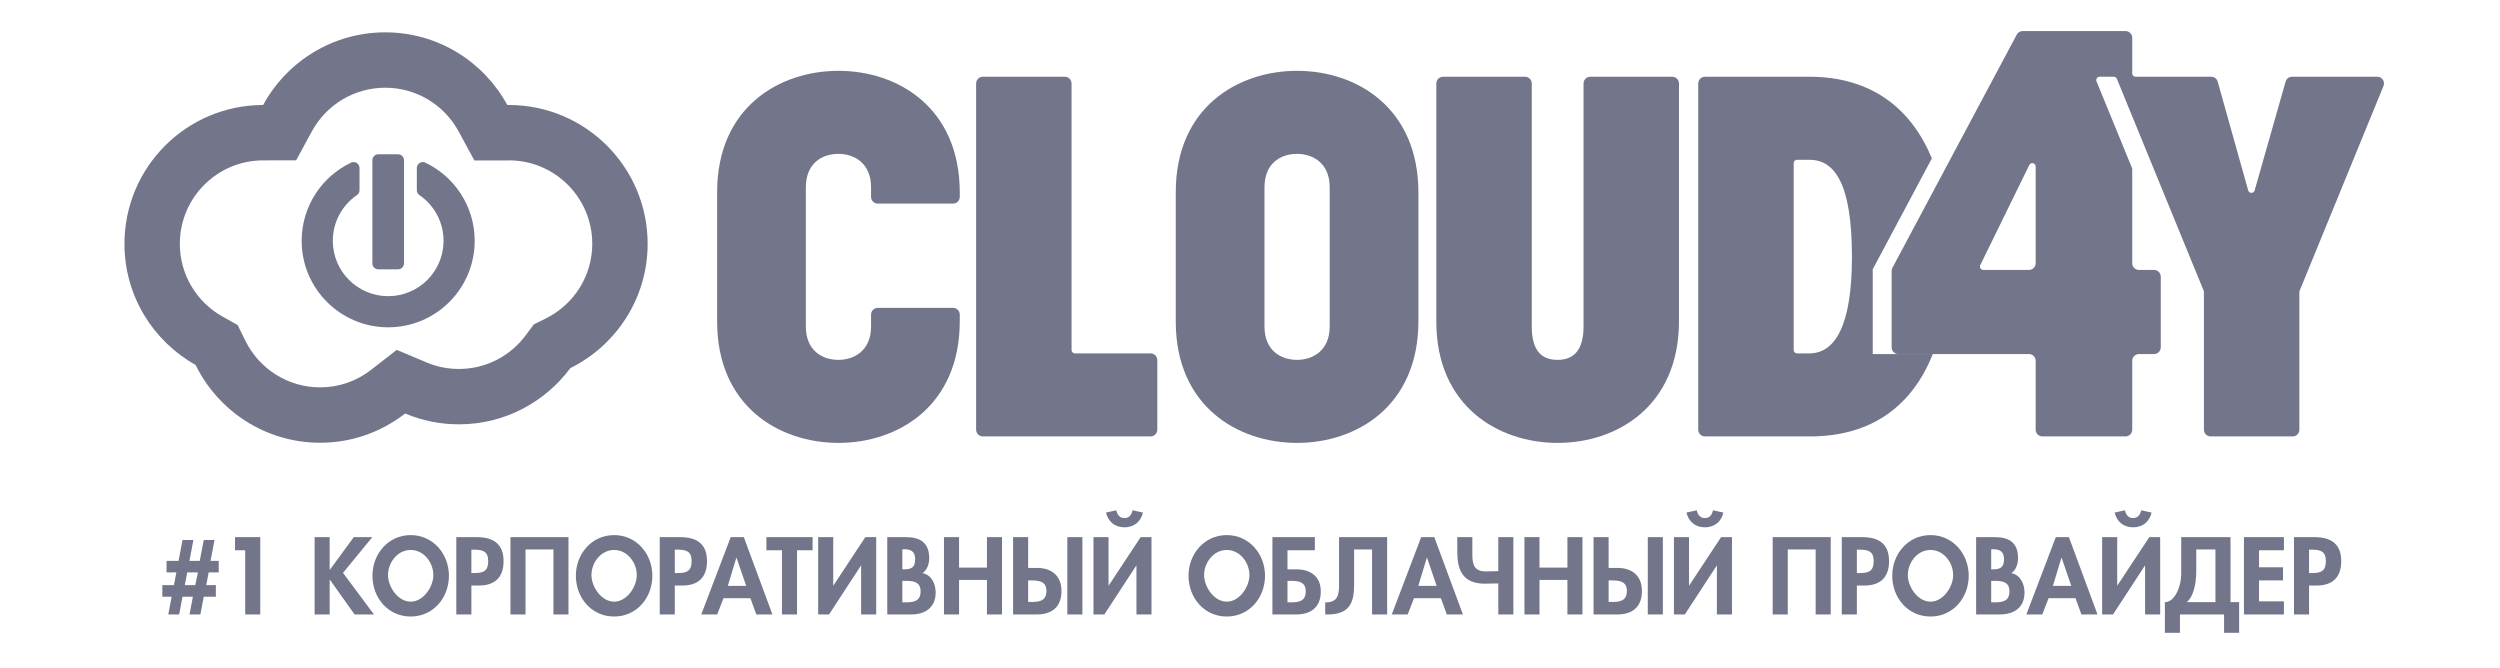 <svg width="161" height="43" viewBox="0 0 161 43" fill="none" xmlns="http://www.w3.org/2000/svg">
<path fill-rule="evenodd" clip-rule="evenodd" d="M137.315 27.674V23.234C137.315 22.996 137.509 22.801 137.747 22.801H138.722C138.96 22.801 139.154 22.607 139.154 22.369V17.814C139.154 17.576 138.96 17.382 138.722 17.382H137.747C137.509 17.382 137.315 17.188 137.315 16.95V10.853L135.016 5.241C134.988 5.172 134.996 5.1 135.037 5.038C135.078 4.977 135.142 4.943 135.216 4.943H136.127C136.217 4.943 136.293 4.994 136.327 5.077L141.933 18.764V27.674C141.933 27.912 142.127 28.106 142.365 28.106H147.648C147.886 28.106 148.08 27.912 148.08 27.674V18.764L153.497 5.539C153.553 5.401 153.538 5.257 153.455 5.134C153.373 5.01 153.245 4.943 153.097 4.943H147.608C147.412 4.943 147.245 5.068 147.192 5.257L145.199 12.263C145.172 12.358 145.089 12.42 144.991 12.42C144.892 12.42 144.809 12.357 144.783 12.262L142.82 5.258C142.767 5.069 142.601 4.943 142.404 4.943H137.531C137.412 4.943 137.315 4.845 137.315 4.726V2.432C137.315 2.194 137.121 2 136.882 2H130.26C130.096 2 129.956 2.084 129.879 2.229L121.871 17.247C121.836 17.313 121.821 17.377 121.821 17.451V22.369C121.821 22.607 122.015 22.801 122.253 22.801H130.664C130.902 22.801 131.097 22.996 131.097 23.234V27.674C131.097 27.912 131.291 28.106 131.529 28.106H136.882C137.121 28.106 137.315 27.912 137.315 27.674ZM130.664 17.382H127.725C127.648 17.382 127.582 17.345 127.541 17.28C127.501 17.215 127.497 17.14 127.53 17.071L130.686 10.627C130.731 10.535 130.83 10.488 130.929 10.511C131.028 10.534 131.097 10.62 131.097 10.721V16.95C131.097 17.188 130.902 17.382 130.664 17.382Z" fill="#73768B"/>
<path fill-rule="evenodd" clip-rule="evenodd" d="M83.532 28.523C87.353 28.523 91.346 26.162 91.346 20.674C91.346 17.919 91.346 15.164 91.346 12.409C91.346 6.922 87.353 4.561 83.532 4.561C79.712 4.561 75.719 6.922 75.719 12.374C75.719 15.153 75.719 17.931 75.719 20.709C75.719 26.162 79.712 28.523 83.532 28.523ZM85.632 21.022C85.632 22.584 84.54 23.175 83.532 23.175C82.49 23.175 81.433 22.584 81.433 21.022C81.433 18.035 81.433 15.049 81.433 12.062C81.433 10.499 82.49 9.909 83.532 9.909C84.54 9.909 85.632 10.499 85.632 12.062C85.632 15.049 85.632 18.035 85.632 21.022Z" fill="#73768B"/>
<path fill-rule="evenodd" clip-rule="evenodd" d="M116.521 22.758H115.73C115.611 22.758 115.514 22.661 115.514 22.542V10.507C115.514 10.388 115.611 10.29 115.73 10.29H116.521C118.153 10.29 119.265 11.819 119.265 16.542C119.265 20.952 118.188 22.758 116.521 22.758ZM116.556 28.106C120.649 28.106 123.186 26.031 124.474 22.801H120.604V17.343L124.413 10.2C123.095 7.016 120.549 4.942 116.521 4.942H109.799C109.561 4.942 109.367 5.136 109.367 5.375V27.674C109.367 27.912 109.561 28.106 109.799 28.106H116.556Z" fill="#73768B"/>
<path fill-rule="evenodd" clip-rule="evenodd" d="M100.313 28.523C104.133 28.523 108.127 26.161 108.127 20.674V5.375C108.127 5.136 107.933 4.942 107.694 4.942H102.412C102.174 4.942 101.98 5.137 101.98 5.375V21.021C101.98 22.584 101.32 23.175 100.313 23.175C99.271 23.175 98.646 22.584 98.646 21.021V5.375C98.646 5.136 98.452 4.942 98.214 4.942H92.931C92.693 4.942 92.499 5.137 92.499 5.375V20.709C92.499 26.161 96.493 28.523 100.313 28.523Z" fill="#73768B"/>
<path fill-rule="evenodd" clip-rule="evenodd" d="M74.531 27.674V23.19C74.531 22.952 74.337 22.758 74.099 22.758H69.225C69.106 22.758 69.009 22.661 69.009 22.542V5.375C69.009 5.136 68.815 4.942 68.577 4.942H63.295C63.057 4.942 62.862 5.137 62.862 5.375V27.674C62.862 27.912 63.057 28.106 63.295 28.106H74.099C74.337 28.106 74.531 27.912 74.531 27.674Z" fill="#73768B"/>
<path fill-rule="evenodd" clip-rule="evenodd" d="M32.844 10.328C32.787 10.331 32.73 10.332 32.672 10.332H30.549L29.537 8.466C28.596 6.73 26.789 5.649 24.809 5.649C22.83 5.649 21.024 6.73 20.082 8.463L19.071 10.326L16.951 10.328C13.983 10.33 11.581 12.734 11.581 15.703C11.581 17.657 12.637 19.439 14.337 20.39L15.306 20.933L15.795 21.93C16.7 23.77 18.556 24.946 20.616 24.946C21.815 24.946 22.956 24.551 23.902 23.815L25.551 22.532L27.476 23.343C28.136 23.622 28.84 23.761 29.556 23.761C31.269 23.761 32.849 22.95 33.866 21.58L34.377 20.892L35.145 20.511C36.975 19.605 38.142 17.753 38.142 15.703C38.142 12.759 35.778 10.369 32.844 10.328ZM41.708 15.703C41.708 19.213 39.678 22.245 36.729 23.707C35.101 25.898 32.499 27.327 29.556 27.327C28.327 27.327 27.157 27.079 26.091 26.63C24.578 27.807 22.681 28.513 20.616 28.513C17.091 28.513 14.051 26.468 12.595 23.502C9.863 21.973 8.015 19.055 8.015 15.703C8.015 10.767 12.013 6.764 16.948 6.761C18.462 3.975 21.415 2.083 24.809 2.083C28.206 2.083 31.16 3.977 32.672 6.766C32.704 6.766 32.735 6.761 32.768 6.761C37.705 6.761 41.708 10.764 41.708 15.703Z" fill="#73768B"/>
<path fill-rule="evenodd" clip-rule="evenodd" d="M26.017 10.318V16.962C26.017 17.172 25.846 17.344 25.635 17.344H24.362C24.151 17.344 23.98 17.172 23.98 16.962V10.318C23.98 10.107 24.151 9.936 24.362 9.936H25.635C25.846 9.936 26.017 10.107 26.017 10.318ZM27.39 10.474C27.268 10.416 27.136 10.424 27.022 10.496C26.908 10.568 26.844 10.684 26.844 10.819V12.248C26.844 12.378 26.903 12.49 27.01 12.564C27.948 13.206 28.564 14.285 28.564 15.508C28.564 17.477 26.968 19.073 24.999 19.073C23.03 19.073 21.433 17.477 21.433 15.508C21.433 14.285 22.049 13.206 22.987 12.564C23.094 12.49 23.153 12.378 23.153 12.248V10.819C23.153 10.684 23.089 10.568 22.975 10.496C22.861 10.424 22.729 10.416 22.607 10.474C20.727 11.369 19.427 13.286 19.427 15.508C19.427 18.585 21.921 21.079 24.999 21.079C28.076 21.079 30.57 18.585 30.57 15.508C30.57 13.286 29.271 11.369 27.39 10.474Z" fill="#73768B"/>
<path fill-rule="evenodd" clip-rule="evenodd" d="M53.997 28.523C57.816 28.523 61.81 26.162 61.81 20.674V20.259C61.81 20.021 61.617 19.827 61.378 19.827H56.528C56.29 19.827 56.096 20.021 56.096 20.259V21.022C56.096 22.584 55.004 23.175 53.997 23.175C52.955 23.175 51.897 22.584 51.897 21.022C51.897 18.035 51.897 15.049 51.897 12.062C51.897 10.499 52.955 9.909 53.997 9.909C55.004 9.909 56.096 10.499 56.096 12.062V12.68C56.096 12.918 56.29 13.112 56.528 13.112H61.378C61.617 13.112 61.81 12.918 61.81 12.68V12.409C61.81 6.922 57.816 4.561 53.997 4.561C50.176 4.561 46.183 6.922 46.183 12.374C46.183 15.153 46.183 17.931 46.183 20.709C46.183 26.162 50.176 28.523 53.997 28.523Z" fill="#73768B"/>
<path d="M11.755 34.777L11.498 36.118H10.725V36.864H11.359L11.2 37.683H10.454V38.429H11.055L10.837 39.572H11.537L11.755 38.429H12.422L12.204 39.572H12.904L13.122 38.429H13.901V37.683H13.281L13.439 36.864H14.086V36.118H13.558L13.815 34.777H13.122L12.865 36.118H12.198L12.455 34.777H11.755ZM12.059 36.864H12.746L12.574 37.683H11.9L12.059 36.864ZM15.79 35.438V39.572H16.761V34.592H15.136V35.438H15.79ZM21.244 36.693H21.231V34.592H20.261V39.572H21.231V37.333H21.244L22.836 39.572H24.084L22.09 36.891L23.978 34.592H22.783L21.244 36.693ZM26.448 39.704C27.901 39.704 28.911 38.502 28.911 37.075C28.911 35.682 27.901 34.46 26.448 34.46C24.995 34.46 23.985 35.682 23.985 37.075C23.985 38.502 24.995 39.704 26.448 39.704ZM26.448 35.418C27.299 35.418 27.907 36.23 27.907 37.036C27.907 37.789 27.273 38.746 26.448 38.746C25.622 38.746 24.988 37.789 24.988 37.036C24.988 36.23 25.596 35.418 26.448 35.418ZM30.357 37.709H30.839C31.856 37.709 32.43 37.194 32.43 36.138C32.43 35.008 31.75 34.592 30.707 34.592H29.386V39.572H30.357V37.709ZM30.357 35.398H30.529C31.07 35.398 31.44 35.491 31.44 36.131C31.44 36.778 31.129 36.904 30.555 36.904H30.357V35.398ZM36.61 34.592H32.873V39.572H33.844V35.385H35.64V39.572H36.61V34.592ZM39.549 39.704C41.002 39.704 42.012 38.502 42.012 37.075C42.012 35.682 41.002 34.46 39.549 34.46C38.096 34.46 37.086 35.682 37.086 37.075C37.086 38.502 38.096 39.704 39.549 39.704ZM39.549 35.418C40.401 35.418 41.008 36.23 41.008 37.036C41.008 37.789 40.374 38.746 39.549 38.746C38.723 38.746 38.09 37.789 38.09 37.036C38.09 36.23 38.697 35.418 39.549 35.418ZM43.458 37.709H43.94C44.957 37.709 45.532 37.194 45.532 36.138C45.532 35.008 44.852 34.592 43.808 34.592H42.487V39.572H43.458V37.709ZM43.458 35.398H43.63C44.171 35.398 44.541 35.491 44.541 36.131C44.541 36.778 44.23 36.904 43.656 36.904H43.458V35.398ZM49.745 39.572L47.902 34.592H47.057L45.162 39.572H46.185L46.595 38.522H48.325L48.708 39.572H49.745ZM48.054 37.729H46.872L47.42 35.92H47.433L48.054 37.729ZM51.329 35.438H52.333V34.592H49.355V35.438H50.358V39.572H51.329V35.438ZM56.427 39.572V34.592H55.727L53.673 37.703H53.66V34.592H52.69V39.572H53.389L55.443 36.428H55.456V39.572H56.427ZM58.111 37.406H58.269C58.758 37.406 59.286 37.432 59.286 38.079C59.286 38.726 58.837 38.792 58.316 38.792H58.111V37.406ZM57.14 39.572H58.665C59.57 39.572 60.257 39.136 60.257 38.158C60.257 37.61 59.993 37.016 59.405 36.91C59.716 36.712 59.841 36.303 59.841 35.946C59.841 34.956 59.273 34.592 58.349 34.592H57.14V39.572ZM58.111 35.372H58.236C58.646 35.372 58.936 35.504 58.936 36.012C58.936 36.527 58.705 36.666 58.23 36.666H58.111V35.372ZM61.763 36.554V34.592H60.792V39.572H61.763V37.346H63.559V39.572H64.529V34.592H63.559V36.554H61.763ZM66.213 37.379H66.372C66.86 37.379 67.389 37.406 67.389 38.053C67.389 38.7 66.939 38.766 66.418 38.766H66.213V37.379ZM68.359 38.066C68.359 37.016 67.653 36.574 66.794 36.574H66.213V34.592H65.243V39.572H66.768C67.673 39.572 68.359 39.149 68.359 38.066ZM68.736 34.592V39.572H69.706V34.592H68.736ZM74.157 39.572V34.592H73.457L71.404 37.703H71.39V34.592H70.42V39.572H71.12L73.173 36.428H73.187V39.572H74.157ZM71.225 33.008C71.357 33.562 71.76 33.959 72.414 33.959C73.068 33.959 73.49 33.549 73.603 33.008L72.935 32.862C72.876 33.146 72.724 33.364 72.414 33.364C72.103 33.364 71.951 33.146 71.892 32.862L71.225 33.008ZM79.004 39.704C80.457 39.704 81.467 38.502 81.467 37.075C81.467 35.682 80.457 34.46 79.004 34.46C77.552 34.46 76.541 35.682 76.541 37.075C76.541 38.502 77.552 39.704 79.004 39.704ZM79.004 35.418C79.856 35.418 80.463 36.23 80.463 37.036C80.463 37.789 79.83 38.746 79.004 38.746C78.179 38.746 77.545 37.789 77.545 37.036C77.545 36.23 78.152 35.418 79.004 35.418ZM82.914 37.406H83.072C83.561 37.406 84.089 37.432 84.089 38.079C84.089 38.726 83.64 38.792 83.118 38.792H82.914V37.406ZM85.059 38.092C85.059 37.082 84.353 36.666 83.495 36.666H82.914V35.438H84.677V34.592H81.943V39.572H83.468C84.373 39.572 85.059 39.149 85.059 38.092ZM89.332 39.572V34.592H86.235V37.716C86.235 38.324 86.123 38.792 85.396 38.792H85.344V39.572H85.489C86.875 39.572 87.206 38.865 87.206 37.656V35.385H88.361V39.572H89.332ZM94.212 39.572L92.369 34.592H91.524L89.629 39.572H90.653L91.062 38.522H92.792L93.175 39.572H94.212ZM92.521 37.729H91.339L91.887 35.92H91.901L92.521 37.729ZM96.49 37.571V39.572H97.461V34.592H96.49V36.778C96.49 36.778 95.988 36.798 95.691 36.798C94.984 36.798 94.819 36.422 94.819 35.715V34.592H93.849V35.517C93.849 36.62 94.132 37.59 95.618 37.59C95.803 37.59 96.49 37.571 96.49 37.571ZM99.144 36.554V34.592H98.174V39.572H99.144V37.346H100.941V39.572H101.911V34.592H100.941V36.554H99.144ZM103.595 37.379H103.753C104.242 37.379 104.771 37.406 104.771 38.053C104.771 38.7 104.321 38.766 103.8 38.766H103.595V37.379ZM105.741 38.066C105.741 37.016 105.035 36.574 104.176 36.574H103.595V34.592H102.624V39.572H104.15C105.054 39.572 105.741 39.149 105.741 38.066ZM106.118 34.592V39.572H107.088V34.592H106.118ZM111.539 39.572V34.592H110.839L108.786 37.703H108.772V34.592H107.802V39.572H108.501L110.555 36.428H110.568V39.572H111.539ZM108.607 33.008C108.739 33.562 109.142 33.959 109.796 33.959C110.45 33.959 110.872 33.549 110.984 33.008L110.317 32.862C110.258 33.146 110.106 33.364 109.796 33.364C109.485 33.364 109.333 33.146 109.274 32.862L108.607 33.008ZM117.898 34.592H114.161V39.572H115.132V35.385H116.928V39.572H117.898V34.592ZM119.582 37.709H120.064C121.081 37.709 121.655 37.194 121.655 36.138C121.655 35.008 120.976 34.592 119.932 34.592H118.611V39.572H119.582V37.709ZM119.582 35.398H119.754C120.295 35.398 120.665 35.491 120.665 36.131C120.665 36.778 120.354 36.904 119.78 36.904H119.582V35.398ZM124.323 39.704C125.776 39.704 126.786 38.502 126.786 37.075C126.786 35.682 125.776 34.46 124.323 34.46C122.871 34.46 121.86 35.682 121.86 37.075C121.86 38.502 122.871 39.704 124.323 39.704ZM124.323 35.418C125.175 35.418 125.783 36.23 125.783 37.036C125.783 37.789 125.149 38.746 124.323 38.746C123.498 38.746 122.864 37.789 122.864 37.036C122.864 36.23 123.472 35.418 124.323 35.418ZM128.233 37.406H128.391C128.88 37.406 129.408 37.432 129.408 38.079C129.408 38.726 128.959 38.792 128.437 38.792H128.233V37.406ZM127.262 39.572H128.787C129.692 39.572 130.379 39.136 130.379 38.158C130.379 37.61 130.114 37.016 129.527 36.91C129.837 36.712 129.963 36.303 129.963 35.946C129.963 34.956 129.395 34.592 128.47 34.592H127.262V39.572ZM128.233 35.372H128.358C128.767 35.372 129.058 35.504 129.058 36.012C129.058 36.527 128.827 36.666 128.351 36.666H128.233V35.372ZM135.08 39.572L133.238 34.592H132.393L130.497 39.572H131.521L131.931 38.522H133.661L134.044 39.572H135.08ZM133.39 37.729H132.208L132.756 35.92H132.769L133.39 37.729ZM139.115 39.572V34.592H138.415L136.361 37.703H136.348V34.592H135.377V39.572H136.077L138.131 36.428H138.144V39.572H139.115ZM136.183 33.008C136.315 33.562 136.718 33.959 137.372 33.959C138.025 33.959 138.448 33.549 138.56 33.008L137.893 32.862C137.834 33.146 137.682 33.364 137.372 33.364C137.061 33.364 136.909 33.146 136.85 32.862L136.183 33.008ZM144.2 40.754V38.779H143.645V34.592H140.469V36.943C140.469 37.861 140.006 38.779 139.438 38.779H139.419V40.754H140.389V39.572H143.229V40.754H144.2ZM142.674 38.779H140.832C141.208 38.462 141.439 37.749 141.439 36.745V35.385H142.674V38.779ZM147.085 35.438V34.592H144.51V39.572H147.085V38.726H145.481V37.379H147.026V36.534H145.481V35.438H147.085ZM148.703 37.709H149.185C150.202 37.709 150.776 37.194 150.776 36.138C150.776 35.008 150.096 34.592 149.053 34.592H147.732V39.572H148.703V37.709ZM148.703 35.398H148.875C149.416 35.398 149.786 35.491 149.786 36.131C149.786 36.778 149.475 36.904 148.901 36.904H148.703V35.398Z" fill="#73768B"/>
</svg>
